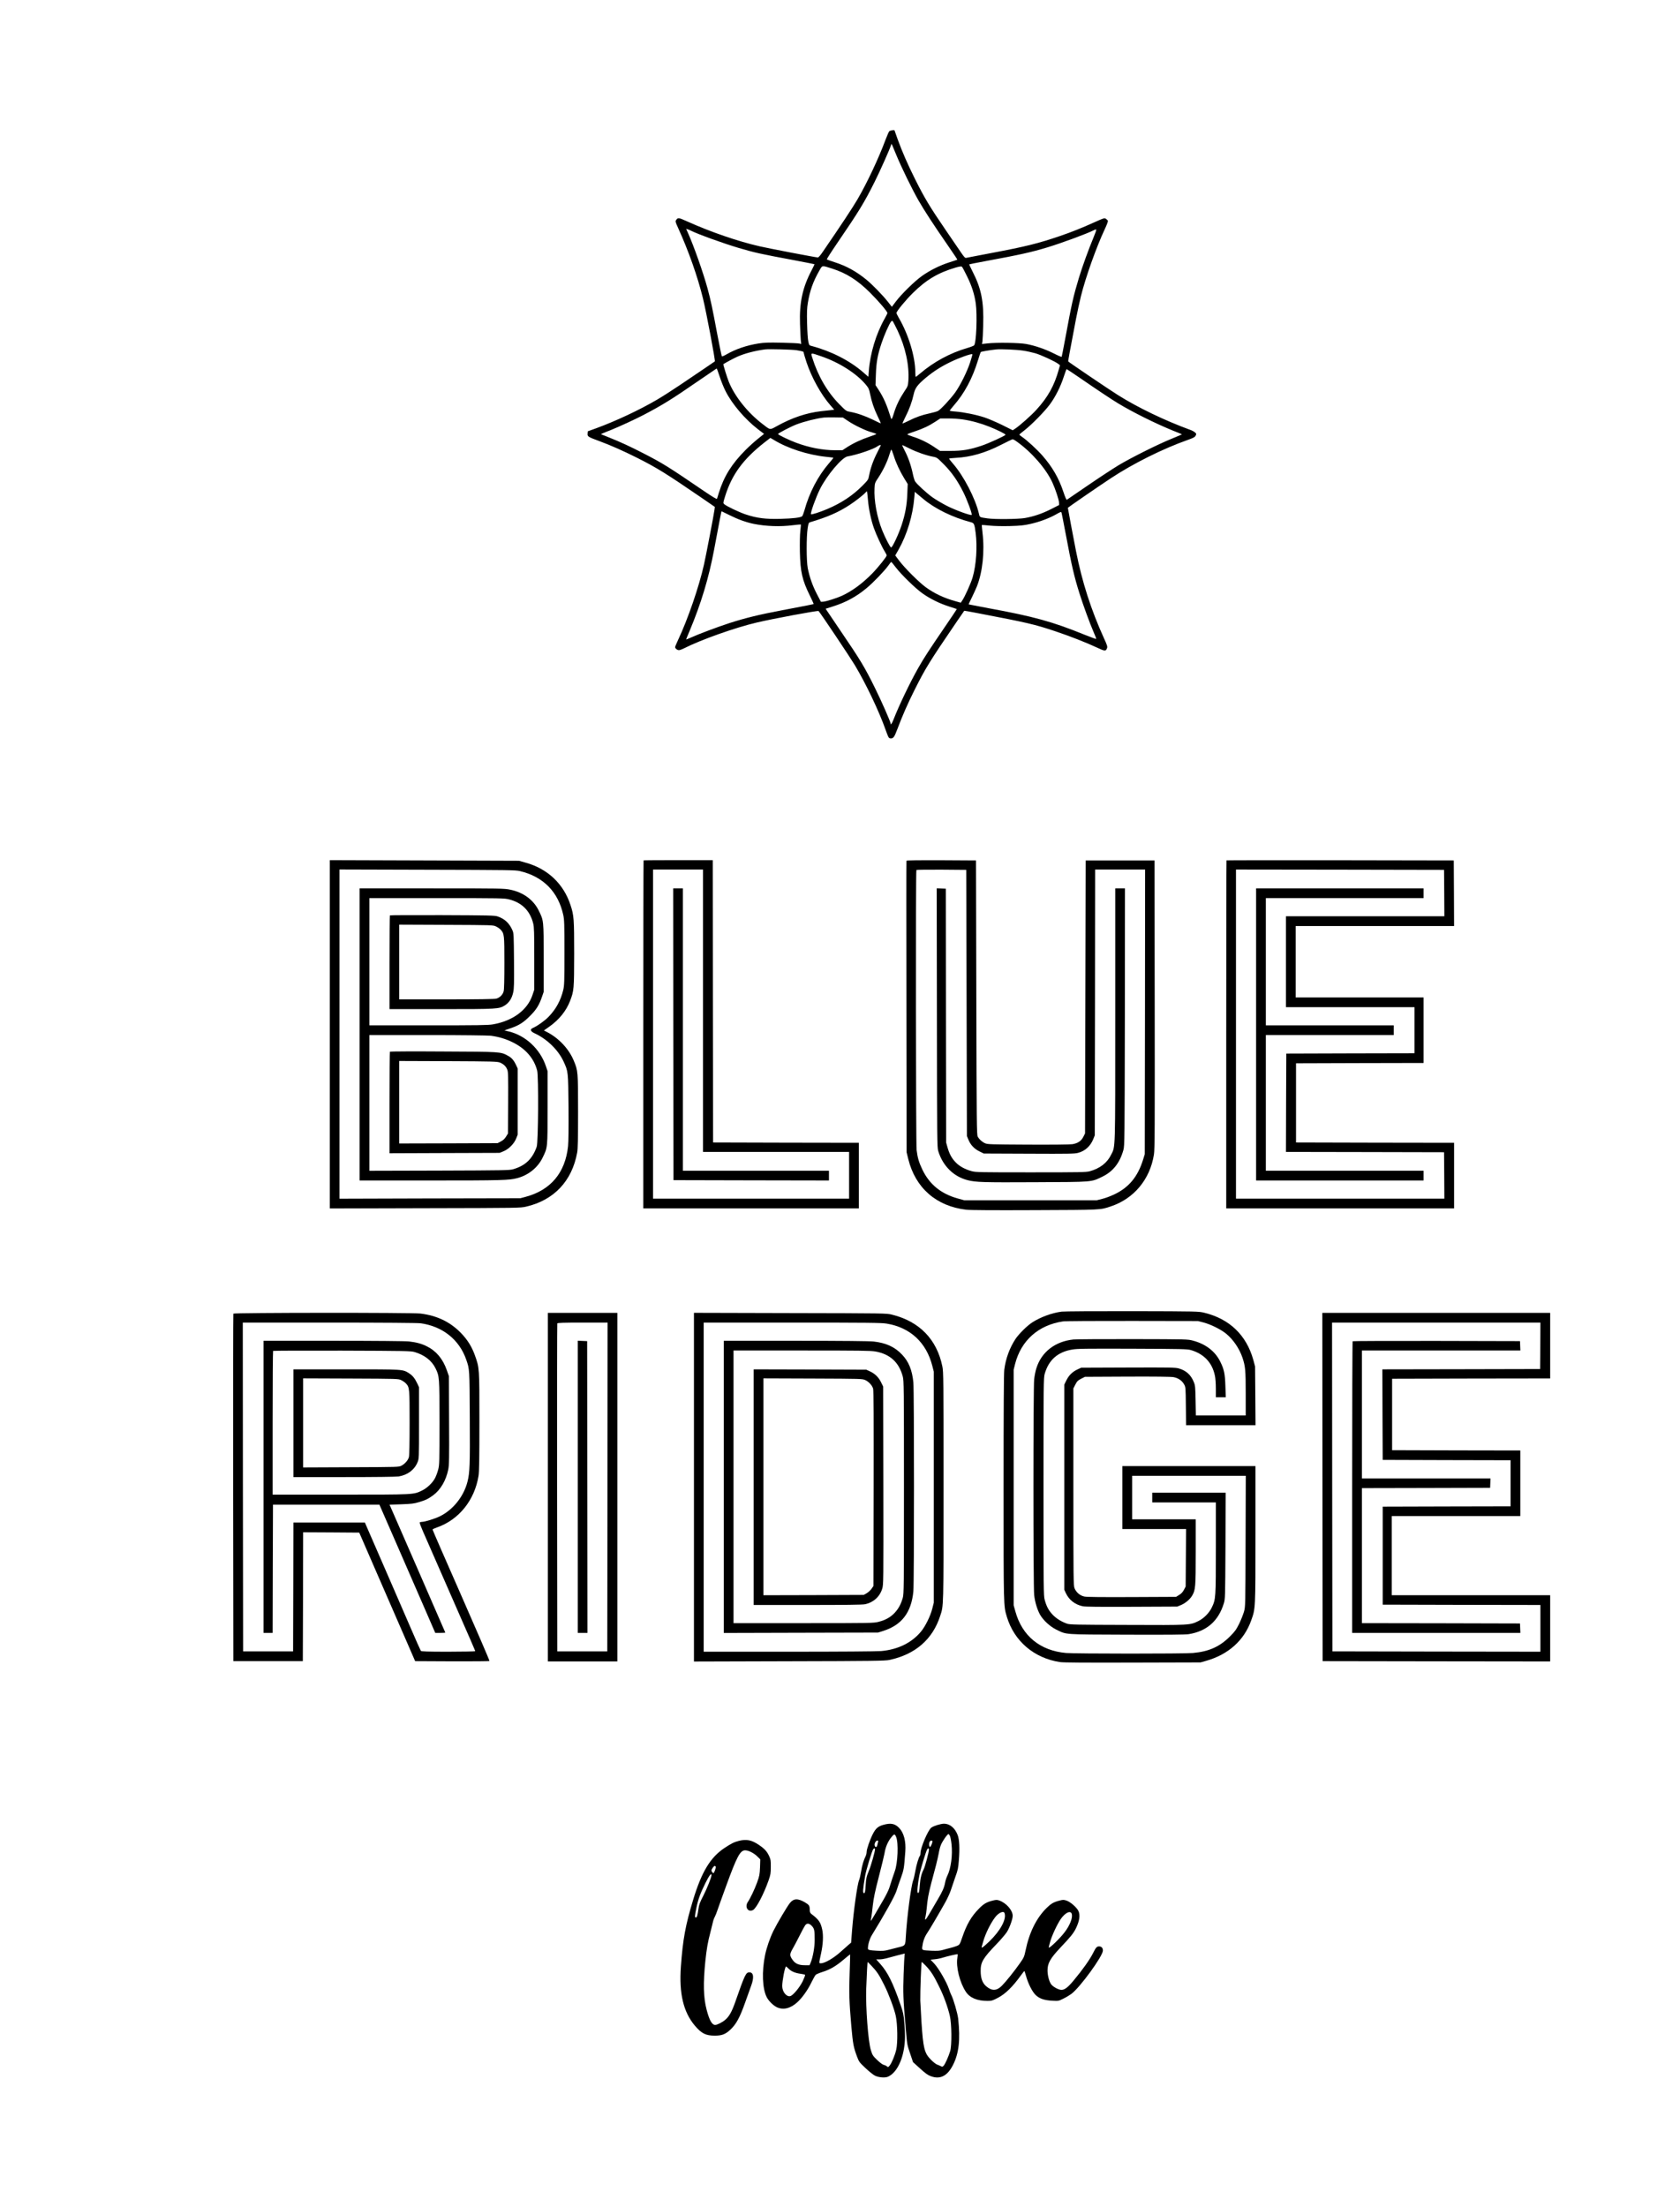 <?xml version="1.0" encoding="UTF-8"?>
<svg xmlns="http://www.w3.org/2000/svg" xmlns:xlink="http://www.w3.org/1999/xlink" width="290pt" height="381pt" viewBox="0 0 290 381" version="1.1">
<g id="surface1">
<path style=" stroke:none;fill-rule:nonzero;fill:rgb(0%,0%,0%);fill-opacity:1;" d="M 153.492 22.672 C 153.402 22.785 153.113 23.457 152.844 24.16 C 151.668 27.332 149.66 31.602 148.016 34.414 C 147.242 35.746 145.145 38.93 142.074 43.398 C 141.648 44.035 141.301 44.441 141.18 44.441 C 140.855 44.441 132.719 42.883 131.16 42.523 C 127.305 41.641 122.691 40.047 118.578 38.199 C 117.121 37.539 117.008 37.527 116.695 38.008 C 116.559 38.199 116.605 38.367 117.055 39.344 C 118.836 43.254 120.426 47.746 121.344 51.5 C 121.938 53.93 123.508 62.277 123.395 62.379 C 123.352 62.41 122.512 62.992 121.523 63.656 C 120.539 64.328 118.68 65.582 117.379 66.457 C 116.09 67.328 114.32 68.461 113.457 68.965 C 110.453 70.734 106.273 72.695 102.922 73.918 L 101.465 74.445 L 101.434 74.848 C 101.387 75.352 101.477 75.406 103.484 76.148 C 105.477 76.887 107.484 77.781 109.895 78.98 C 113.355 80.719 114.945 81.703 120.953 85.816 L 123.395 87.496 L 123.34 87.957 C 123.25 88.695 121.828 96.133 121.512 97.488 C 120.672 101.254 118.723 106.914 117.055 110.453 C 116.773 111.047 116.539 111.605 116.539 111.695 C 116.539 111.922 116.906 112.223 117.199 112.223 C 117.332 112.223 117.738 112.078 118.094 111.898 C 121.008 110.418 126.926 108.324 130.602 107.461 C 133.379 106.801 141.203 105.344 141.301 105.469 C 141.695 105.895 146.738 113.445 147.555 114.801 C 149.504 118.059 151.758 122.801 152.891 126.027 C 153.336 127.27 153.402 127.402 153.66 127.438 C 154.199 127.504 154.355 127.305 154.918 125.812 C 155.758 123.57 156.699 121.422 157.852 119.125 C 159.734 115.371 160.387 114.297 165.047 107.461 C 165.809 106.352 166.438 105.434 166.449 105.422 C 166.457 105.41 167.398 105.566 168.543 105.793 C 177.453 107.496 178.562 107.754 182.203 108.973 C 184.77 109.836 187.457 110.891 189.352 111.773 C 190.73 112.426 190.898 112.438 191.102 111.852 C 191.188 111.605 191.102 111.328 190.574 110.184 C 188.344 105.301 186.773 100.391 185.742 95.137 C 185.273 92.762 184.332 87.742 184.332 87.652 C 184.332 87.598 189.465 84.059 191.727 82.566 C 195.594 80.012 200.738 77.445 205.062 75.922 C 206.035 75.574 206.262 75.453 206.395 75.184 C 206.539 74.891 206.531 74.859 206.262 74.625 C 206.105 74.488 205.734 74.285 205.43 74.188 C 201.082 72.594 196.445 70.367 193.016 68.215 C 191.559 67.309 184.477 62.512 184.398 62.391 C 184.363 62.32 184.59 61.055 185.742 55.027 C 185.969 53.852 186.348 52.094 186.594 51.105 C 187.414 47.801 189.262 42.637 190.684 39.602 C 191.031 38.883 191.277 38.211 191.246 38.121 C 191.211 38.031 191.055 37.875 190.91 37.773 C 190.641 37.605 190.562 37.629 188.914 38.367 C 186.73 39.355 184.992 40.047 182.965 40.742 C 179.223 42.02 176.992 42.57 171.223 43.656 C 168.914 44.094 166.918 44.473 166.785 44.508 C 166.594 44.551 166.438 44.383 165.887 43.578 C 165.516 43.039 164.352 41.324 163.297 39.789 C 160.496 35.691 159.613 34.234 157.941 30.883 C 156.699 28.398 155.734 26.191 154.973 24.094 C 154.672 23.242 154.414 22.535 154.414 22.516 C 154.414 22.379 153.629 22.516 153.492 22.672 Z M 154.691 26.684 C 155.656 29.012 157.395 32.555 158.547 34.594 C 159.59 36.395 161.012 38.594 163.566 42.289 C 164.52 43.668 165.281 44.809 165.258 44.82 C 165.238 44.844 164.621 45.047 163.883 45.281 C 162.223 45.809 160.52 46.66 159.117 47.656 C 157.84 48.574 155.613 50.758 154.648 52.035 L 153.953 52.957 L 153.27 52.094 C 152.395 50.973 150.547 49.078 149.539 48.262 C 147.801 46.84 146.098 45.906 144.07 45.258 C 143.375 45.035 142.781 44.82 142.727 44.777 C 142.68 44.742 143.488 43.477 144.52 41.965 C 148.262 36.484 149.18 34.996 150.996 31.355 C 151.914 29.516 153.57 25.809 153.797 25.082 C 153.84 24.934 153.887 24.832 153.918 24.855 C 153.941 24.879 154.289 25.707 154.691 26.684 Z M 119.238 39.801 C 120.473 40.43 124.887 42.02 127.543 42.805 C 130.266 43.609 131.297 43.836 136.934 44.887 C 138.926 45.27 140.586 45.582 140.598 45.605 C 140.617 45.617 140.383 46.109 140.082 46.691 C 138.535 49.629 137.973 52.227 138.098 55.926 C 138.133 57.09 138.199 58.355 138.23 58.715 L 138.309 59.375 L 137.984 59.297 C 137.805 59.25 136.418 59.184 134.902 59.152 C 132.641 59.105 131.934 59.129 130.926 59.285 C 128.887 59.609 126.949 60.27 125.367 61.191 C 124.988 61.414 124.652 61.547 124.605 61.504 C 124.562 61.457 124.203 59.746 123.82 57.715 C 122.957 53.09 122.691 51.855 122.141 49.809 C 121.391 47.062 119.797 42.535 118.734 40.148 L 118.441 39.5 L 118.688 39.578 C 118.836 39.613 119.082 39.711 119.238 39.801 Z M 188.781 40.945 C 187.918 43.008 186.84 45.988 186.246 47.938 C 185.273 51.172 185.004 52.352 183.883 58.434 C 183.57 60.125 183.289 61.539 183.266 61.582 C 183.234 61.637 182.629 61.379 181.91 61.012 C 180.441 60.27 178.66 59.656 177.137 59.375 C 175.961 59.16 172.082 59.094 170.449 59.273 L 169.508 59.375 L 169.586 58.938 C 169.617 58.703 169.688 57.438 169.719 56.137 C 169.844 52.07 169.395 49.809 167.883 46.871 C 167.547 46.211 167.289 45.648 167.309 45.629 C 167.332 45.605 168.645 45.348 170.211 45.055 C 176.094 43.969 178.047 43.531 180.781 42.703 C 183.188 41.977 187.691 40.316 188.793 39.746 C 189.016 39.621 189.227 39.578 189.238 39.633 C 189.262 39.691 189.059 40.285 188.781 40.945 Z M 143.656 46.367 C 146.086 47.141 148.035 48.363 150.164 50.492 C 151.656 51.969 153.18 53.762 153.18 54.031 C 153.18 54.109 152.969 54.535 152.711 54.996 C 151.23 57.605 150.199 61 149.977 64.059 L 149.898 65.043 L 148.988 64.25 C 146.648 62.219 143.441 60.598 140.07 59.711 C 139.699 59.621 139.668 59.578 139.531 58.949 C 139.441 58.559 139.352 57.246 139.32 55.836 C 139.273 53.863 139.297 53.191 139.453 52.262 C 139.801 50.145 140.359 48.598 141.438 46.703 C 141.973 45.762 141.816 45.785 143.656 46.367 Z M 166.953 47.734 C 167.758 49.383 168.195 50.758 168.43 52.34 C 168.711 54.344 168.543 59.117 168.152 59.609 C 168.082 59.688 167.547 59.902 166.965 60.07 C 163.992 60.934 161.148 62.477 158.773 64.516 C 158.434 64.809 158.109 65.055 158.078 65.055 C 158.031 65.055 158 64.684 158 64.238 C 157.988 61.57 156.82 57.707 155.141 54.848 C 154.93 54.48 154.75 54.109 154.75 54.02 C 154.75 53.727 156.363 51.766 157.605 50.547 C 159.914 48.273 161.965 47.062 164.992 46.176 C 165.629 45.996 165.941 45.953 166.043 46.031 C 166.121 46.098 166.527 46.859 166.953 47.734 Z M 154.938 57.055 C 156.305 59.945 156.98 63.062 156.801 65.738 C 156.73 66.602 156.711 66.68 156.117 67.555 C 155.332 68.73 154.703 70.008 154.336 71.219 C 154.031 72.227 153.898 72.484 153.809 72.215 C 153.078 69.883 152.562 68.684 151.668 67.297 L 151.129 66.469 L 151.195 64.605 C 151.266 62.5 151.5 61.234 152.172 59.23 C 152.633 57.84 153.516 55.848 153.82 55.508 C 153.988 55.32 154.008 55.32 154.168 55.543 C 154.246 55.668 154.594 56.352 154.938 57.055 Z M 137.492 60.449 C 138.613 60.641 138.727 60.676 138.727 60.855 C 138.727 60.945 138.949 61.695 139.219 62.523 C 140.082 65.133 141.727 68.102 143.32 69.93 L 144.004 70.715 L 143.41 70.793 C 143.082 70.824 142.32 70.914 141.707 70.98 C 139.23 71.262 136.707 72.102 134.109 73.547 C 132.844 74.242 133.012 74.266 131.555 73.133 C 129.031 71.184 126.836 68.426 125.816 65.93 C 125.512 65.191 124.809 62.902 124.863 62.859 C 125.176 62.645 126.691 61.828 127.25 61.582 C 128.504 61.012 130.367 60.527 132.113 60.305 C 132.797 60.227 136.73 60.328 137.492 60.449 Z M 176.602 60.52 C 177.195 60.605 178.125 60.809 178.672 60.965 C 179.703 61.258 182.125 62.379 182.672 62.805 L 182.977 63.039 L 182.762 63.801 C 181.988 66.578 180.891 68.551 178.898 70.734 C 178 71.723 176.051 73.445 175.266 73.973 L 174.816 74.266 L 172.992 73.355 C 171.984 72.863 170.629 72.281 169.965 72.059 C 168.488 71.574 166.367 71.148 164.98 71.039 C 164.406 71.004 163.938 70.926 163.938 70.883 C 163.938 70.848 164.238 70.457 164.609 70.031 C 166.504 67.867 167.859 65.312 168.812 62.199 C 169.035 61.457 169.262 60.809 169.305 60.766 C 169.383 60.688 170.785 60.438 171.949 60.316 C 172.699 60.227 175.469 60.348 176.602 60.52 Z M 141.707 61.48 C 144.855 62.547 147.891 64.484 149.492 66.434 C 149.941 66.98 150.031 67.172 150.199 68.023 C 150.469 69.367 150.859 70.512 151.512 71.879 C 151.824 72.504 152.059 73.043 152.035 73.066 C 152.016 73.09 151.422 72.82 150.715 72.461 C 149.324 71.789 147.957 71.309 146.793 71.094 C 146.066 70.973 146.066 70.961 144.887 69.773 C 142.805 67.664 141.191 64.887 140.203 61.715 C 139.926 60.855 139.902 60.855 141.707 61.48 Z M 167.457 62.566 C 166.93 64.172 165.773 66.5 164.879 67.754 C 164.117 68.82 162.355 70.715 161.91 70.938 C 161.742 71.027 161.113 71.207 160.508 71.34 C 159.141 71.633 158.121 71.992 156.832 72.641 C 156.297 72.91 155.824 73.109 155.789 73.09 C 155.77 73.055 156.004 72.539 156.305 71.934 C 156.945 70.691 157.438 69.336 157.719 68.059 C 157.953 66.98 158.355 66.434 159.824 65.199 C 161.16 64.09 162.438 63.273 164.105 62.469 C 165.586 61.75 167.781 60.977 167.848 61.156 C 167.871 61.211 167.691 61.852 167.457 62.566 Z M 124.215 64.965 C 124.461 65.727 124.918 66.883 125.254 67.531 C 126.375 69.75 128.594 72.359 130.848 74.098 L 131.891 74.891 L 130.848 75.73 C 130.266 76.191 129.301 77.066 128.695 77.672 C 126.309 80.078 124.988 82.188 124.102 85.02 C 123.945 85.523 123.789 86.016 123.766 86.098 C 123.73 86.195 123.016 85.77 121.613 84.82 C 115.352 80.551 114.41 79.969 111.102 78.266 C 108.75 77.055 107.07 76.281 105.051 75.477 L 103.719 74.938 L 104.156 74.746 C 104.402 74.645 104.961 74.41 105.41 74.242 C 106.969 73.613 109.559 72.414 111.047 71.645 C 114.297 69.941 115.945 68.934 120.402 65.852 C 122.195 64.617 123.676 63.609 123.711 63.598 C 123.742 63.598 123.969 64.215 124.215 64.965 Z M 186.414 65.234 C 189.652 67.465 191.84 68.91 192.961 69.594 C 195.547 71.16 199.426 73.09 202.539 74.355 C 203.348 74.668 204.008 74.949 204.031 74.969 C 204.043 74.98 203.27 75.316 202.293 75.711 C 199.93 76.664 195.223 79.016 193.051 80.324 C 192.086 80.91 189.711 82.465 187.781 83.789 C 185.855 85.109 184.219 86.219 184.152 86.266 C 184.086 86.309 183.859 85.805 183.57 84.93 C 182.773 82.523 181.641 80.574 179.918 78.613 C 178.996 77.57 177.293 76 176.465 75.441 C 176.176 75.238 175.949 75.051 175.961 75.016 C 175.973 74.969 176.387 74.625 176.879 74.242 C 178.113 73.277 180.32 71.027 181.215 69.816 C 182.168 68.539 183.086 66.715 183.625 65.031 C 183.859 64.305 184.086 63.711 184.117 63.711 C 184.152 63.711 185.195 64.395 186.414 65.234 Z M 146.391 72.664 C 147.488 73.414 149.516 74.375 150.523 74.633 C 150.938 74.746 151.273 74.871 151.273 74.914 C 151.273 74.949 150.727 75.172 150.043 75.395 C 148.688 75.844 147.23 76.527 146.133 77.246 L 145.414 77.715 L 144.184 77.715 C 142.031 77.715 139.688 77.266 137.414 76.414 C 136.25 75.98 134.41 75.105 134.309 74.926 C 134.242 74.812 136.449 73.66 137.492 73.258 C 138.836 72.742 141 72.203 142.254 72.07 C 142.5 72.047 143.332 72.035 144.105 72.047 L 145.504 72.07 Z M 166.18 72.395 C 167.691 72.617 169.281 73.055 170.773 73.648 C 172.082 74.164 173.574 74.902 173.574 75.039 C 173.574 75.195 170.684 76.516 169.449 76.93 C 167.355 77.625 166.156 77.828 164.062 77.828 L 162.258 77.828 L 161.328 77.199 C 160.172 76.414 158.793 75.742 157.551 75.363 C 157.023 75.195 156.609 75.016 156.621 74.969 C 156.633 74.914 157.215 74.691 157.91 74.465 C 159.32 73.996 160.352 73.516 161.527 72.742 L 162.312 72.227 L 163.715 72.227 C 164.488 72.227 165.598 72.305 166.18 72.395 Z M 133.559 75.922 C 135.922 77.379 139.41 78.512 142.59 78.848 C 143.273 78.914 143.848 78.992 143.855 79.004 C 143.879 79.027 143.543 79.465 143.094 79.969 C 141.191 82.176 139.688 85.055 138.848 88.137 C 138.715 88.594 138.547 89.02 138.477 89.098 C 138.219 89.344 136.898 89.5 134.691 89.559 C 132.191 89.625 130.656 89.434 128.762 88.809 C 127.633 88.438 125.355 87.352 125.008 87.016 C 124.809 86.824 124.82 86.789 125.168 85.66 C 126.332 81.918 128.281 79.25 131.992 76.348 C 132.516 75.934 132.965 75.598 132.977 75.586 C 133 75.586 133.258 75.742 133.559 75.922 Z M 175.523 76.227 C 178.09 78.051 180.602 80.941 181.676 83.316 C 182.203 84.473 182.797 86.273 182.809 86.77 L 182.82 87.172 L 181.43 87.879 C 179.918 88.648 178.438 89.156 176.891 89.422 C 175.738 89.613 171.746 89.66 170.492 89.48 C 169.07 89.277 169.125 89.312 168.98 88.66 C 168.363 86.027 166.359 82.152 164.496 80.023 C 164.129 79.598 163.824 79.207 163.824 79.172 C 163.824 79.129 164.363 79.059 165.035 79.027 C 167.578 78.891 170.078 78.176 172.812 76.773 C 173.82 76.258 174.707 75.832 174.797 75.82 C 174.875 75.82 175.211 75.988 175.523 76.227 Z M 152.035 76.898 C 152.016 76.953 151.734 77.516 151.41 78.152 C 150.758 79.418 150.266 80.797 150.031 82.027 C 149.887 82.801 149.875 82.824 148.879 83.832 C 147.176 85.547 145.258 86.812 142.848 87.844 C 141.504 88.414 140.094 88.863 139.992 88.762 C 139.836 88.617 140.832 85.848 141.539 84.426 C 142.727 82.051 145.348 78.938 146.301 78.781 C 148.016 78.488 150.848 77.516 151.543 76.988 C 151.781 76.809 152.105 76.762 152.035 76.898 Z M 157 77.414 C 158.211 78.027 159.883 78.613 161.078 78.836 C 161.73 78.957 161.785 79.004 162.93 80.156 C 164.285 81.523 165.293 82.969 166.281 84.941 C 166.965 86.309 167.859 88.738 167.727 88.875 C 167.566 89.02 164.992 88.09 163.5 87.34 C 162.66 86.914 161.504 86.23 160.945 85.828 C 159.902 85.078 158.312 83.609 157.965 83.094 C 157.863 82.938 157.672 82.309 157.551 81.703 C 157.238 80.246 156.754 78.891 156.148 77.738 C 155.879 77.234 155.703 76.82 155.746 76.82 C 155.789 76.82 156.363 77.09 157 77.414 Z M 154.289 78.691 C 154.68 79.945 155.309 81.289 156.117 82.621 L 156.688 83.543 L 156.621 85.199 C 156.555 87.137 156.262 88.75 155.633 90.645 C 155.117 92.223 154.02 94.555 153.82 94.5 C 153.629 94.43 152.832 92.887 152.273 91.508 C 151.375 89.254 150.848 86.375 150.961 84.281 C 151.008 83.375 151.016 83.34 151.645 82.398 C 152.418 81.234 153.191 79.633 153.527 78.465 C 153.672 77.996 153.82 77.602 153.863 77.602 C 153.91 77.602 154.098 78.098 154.289 78.691 Z M 149.82 86.242 C 149.953 87.832 150.355 89.758 150.848 91.148 C 151.23 92.246 152.227 94.398 152.73 95.203 C 152.91 95.508 153.066 95.797 153.066 95.855 C 153.066 96.09 151.609 97.914 150.559 98.992 C 148.867 100.715 147.141 101.992 145.336 102.836 C 144.484 103.227 142.59 103.832 142.098 103.855 L 141.707 103.875 L 141.012 102.543 C 140.25 101.074 139.734 99.598 139.43 98.051 C 139.195 96.805 139.184 92.641 139.418 91.172 C 139.555 90.32 139.586 90.219 139.844 90.141 C 142.906 89.223 144.73 88.426 146.68 87.148 C 147.645 86.523 149.023 85.445 149.414 85.008 C 149.539 84.875 149.648 84.785 149.66 84.809 C 149.684 84.828 149.75 85.469 149.82 86.242 Z M 159.355 86.105 C 161.359 87.797 164.406 89.301 167.602 90.141 C 168.152 90.285 168.219 90.453 168.418 92 C 168.723 94.398 168.52 97.488 167.902 99.629 C 167.625 100.617 166.516 103.082 166.066 103.707 L 165.844 104.031 L 165.059 103.809 C 162.973 103.238 161.328 102.465 159.781 101.344 C 158.625 100.492 156.16 98.039 155.23 96.797 L 154.535 95.875 L 155.098 94.891 C 156.598 92.223 157.582 88.941 157.832 85.816 L 157.91 84.887 L 158.266 85.199 C 158.469 85.367 158.961 85.77 159.355 86.105 Z M 125.93 88.918 C 127.387 89.648 128.785 90.152 130.098 90.422 C 132.227 90.848 134.637 90.938 136.875 90.656 C 137.605 90.566 138.219 90.512 138.242 90.531 C 138.266 90.555 138.219 91.047 138.152 91.641 C 138.074 92.301 138.051 93.715 138.074 95.215 C 138.152 98.711 138.477 100.133 139.801 102.812 C 140.18 103.586 140.473 104.234 140.449 104.258 C 140.406 104.301 139.273 104.527 135.027 105.332 C 131.051 106.082 128.707 106.656 125.949 107.539 C 123.754 108.258 120.617 109.434 119.262 110.051 C 118.812 110.25 118.441 110.398 118.441 110.363 C 118.441 110.34 118.711 109.668 119.047 108.883 C 120.996 104.234 122.344 99.797 123.262 94.914 C 124.316 89.301 124.516 88.246 124.551 88.246 C 124.57 88.246 125.188 88.551 125.93 88.918 Z M 183.254 88.551 C 183.289 88.66 183.594 90.207 183.93 92 C 184.992 97.668 185.418 99.52 186.371 102.531 C 186.977 104.449 188.117 107.586 188.758 109.051 C 189.051 109.703 189.25 110.25 189.219 110.285 C 189.184 110.316 188.277 109.98 187.188 109.547 C 181.711 107.316 178.426 106.406 170.715 104.996 C 168.812 104.637 167.23 104.336 167.211 104.324 C 167.188 104.301 167.434 103.785 167.746 103.16 C 168.051 102.531 168.453 101.656 168.633 101.211 C 169.617 98.711 169.988 95.203 169.598 91.945 C 169.52 91.238 169.461 90.645 169.484 90.621 C 169.508 90.602 170.113 90.645 170.84 90.723 C 171.648 90.801 173.004 90.836 174.348 90.801 C 176.195 90.746 176.758 90.688 177.887 90.43 C 179.414 90.094 181.105 89.457 182.258 88.809 C 183.168 88.293 183.176 88.293 183.254 88.551 Z M 154.691 98.016 C 155.68 99.281 158.008 101.547 159.219 102.41 C 160.52 103.34 162.199 104.168 163.781 104.672 C 164.508 104.906 165.137 105.109 165.16 105.121 C 165.18 105.141 164.238 106.555 163.062 108.27 C 160.363 112.223 159.445 113.633 158.523 115.27 C 157.102 117.758 155.176 121.789 154.246 124.176 C 153.965 124.895 153.742 125.219 153.742 124.895 C 153.742 124.625 152.16 121.02 151.105 118.891 C 149.27 115.156 148.551 113.961 145 108.75 C 143.848 107.059 142.816 105.535 142.715 105.367 L 142.523 105.074 L 143.789 104.672 C 145.977 103.988 147.824 102.992 149.594 101.512 C 150.703 100.605 152.688 98.531 153.305 97.668 C 153.57 97.301 153.809 96.984 153.84 96.996 C 153.887 96.996 154.266 97.457 154.691 98.016 Z M 154.691 98.016 "/>
<path style=" stroke:none;fill-rule:nonzero;fill:rgb(0%,0%,0%);fill-opacity:1;" d="M 56.926 178.527 L 56.926 208.586 L 73.375 208.543 C 89.602 208.508 89.824 208.508 90.82 208.273 C 95.617 207.164 98.742 203.859 99.629 198.941 C 99.75 198.289 99.785 196.652 99.785 191.883 C 99.785 185.004 99.773 184.812 99.047 183.086 C 98.195 181.023 96.434 179.164 94.375 178.113 L 93.891 177.867 L 94.855 177.184 C 96.535 175.984 97.734 174.492 98.395 172.789 C 99.078 171.02 99.102 170.75 99.113 164.656 C 99.113 158.605 99.07 158 98.484 156.23 C 97.285 152.547 94.52 149.934 90.711 148.895 L 89.59 148.578 L 73.25 148.523 L 56.926 148.469 Z M 89.758 150.359 C 93.781 151.312 96.367 153.945 97.23 157.934 C 97.41 158.785 97.434 159.48 97.434 164.434 C 97.434 169.43 97.41 170.066 97.23 170.863 C 96.793 172.688 95.953 174.223 94.676 175.523 C 94.016 176.207 92.691 177.137 92.02 177.418 C 91.449 177.652 91.539 178 92.246 178.336 C 94.453 179.355 96.379 181.238 97.309 183.277 C 98.082 184.969 98.082 184.957 98.137 191.098 C 98.16 194.715 98.137 197.059 98.059 197.84 C 97.578 202.426 95.059 205.426 90.73 206.582 L 89.812 206.828 L 74.215 206.859 L 58.605 206.906 L 58.605 150.082 L 73.766 150.125 C 87.84 150.16 88.973 150.168 89.758 150.359 Z M 89.758 150.359 "/>
<path style=" stroke:none;fill-rule:nonzero;fill:rgb(0%,0%,0%);fill-opacity:1;" d="M 62.078 178.547 L 62.078 203.758 L 74.383 203.758 C 86.609 203.758 87.863 203.723 89.254 203.363 C 91.191 202.859 92.828 201.551 93.656 199.836 C 94.543 198.043 94.52 198.211 94.52 191.152 L 94.52 184.879 L 94.215 183.984 C 93.219 181.07 90.742 178.75 87.852 178.043 L 87.066 177.855 L 88.133 177.484 C 89.602 176.98 90.328 176.52 91.492 175.355 C 92.582 174.281 93.086 173.461 93.578 171.996 L 93.848 171.211 L 93.848 165.383 C 93.848 158.832 93.859 158.918 92.996 157.172 C 92.086 155.312 90.328 154.023 88.074 153.566 C 87.055 153.352 86.449 153.34 74.551 153.34 L 62.078 153.34 Z M 87.895 155.246 C 90.105 155.805 91.492 157.207 92.043 159.402 C 92.199 160.027 92.223 160.914 92.223 165.473 L 92.223 170.828 L 91.918 171.738 C 91.066 174.324 88.535 176.207 85.105 176.812 C 84.277 176.957 82.551 176.98 73.945 176.98 L 63.758 176.98 L 63.758 155.02 L 75.391 155.02 C 86.617 155.02 87.066 155.031 87.895 155.246 Z M 84.715 178.773 C 86.082 178.953 87.281 179.312 88.469 179.895 C 90.719 180.992 92.188 182.684 92.727 184.801 C 92.984 185.809 92.918 197.156 92.648 197.93 C 91.918 200.027 90.676 201.215 88.578 201.82 C 87.965 202 86.934 202.02 75.84 202.055 L 63.758 202.086 L 63.758 178.66 L 73.82 178.66 C 79.637 178.66 84.23 178.719 84.715 178.773 Z M 84.715 178.773 "/>
<path style=" stroke:none;fill-rule:nonzero;fill:rgb(0%,0%,0%);fill-opacity:1;" d="M 67.312 158 C 67.266 158.047 67.234 161.711 67.234 166.137 L 67.234 174.18 L 76.176 174.18 C 86.016 174.18 86.148 174.168 87.191 173.508 C 87.895 173.047 88.355 172.332 88.578 171.332 C 88.738 170.648 88.758 169.809 88.727 165.832 C 88.691 161.418 88.68 161.094 88.469 160.602 C 87.941 159.367 87.125 158.594 85.891 158.18 C 85.387 158.012 84.398 157.988 76.367 157.957 C 71.426 157.945 67.355 157.957 67.312 158 Z M 85.609 159.906 C 85.891 160.039 86.25 160.285 86.418 160.465 C 87.043 161.137 87.066 161.363 87.066 166.191 C 87.066 169.016 87.023 170.785 86.945 171.086 C 86.797 171.691 86.273 172.207 85.668 172.375 C 85.363 172.453 82.574 172.5 77.07 172.5 L 68.914 172.5 L 68.914 159.602 L 77.016 159.637 C 84.996 159.672 85.117 159.672 85.609 159.906 Z M 85.609 159.906 "/>
<path style=" stroke:none;fill-rule:nonzero;fill:rgb(0%,0%,0%);fill-opacity:1;" d="M 67.312 181.527 C 67.266 181.574 67.234 185.539 67.234 190.336 L 67.234 199.062 L 76.734 199.027 L 86.227 198.996 L 86.898 198.727 C 87.809 198.355 88.727 197.438 89.094 196.531 L 89.363 195.859 L 89.363 184.43 L 89.074 183.816 C 88.68 182.984 88.32 182.57 87.641 182.211 C 86.43 181.539 86.395 181.539 76.477 181.496 C 71.48 181.461 67.367 181.484 67.312 181.527 Z M 86.281 183.398 C 86.922 183.656 87.359 184.07 87.57 184.645 C 87.727 185.035 87.738 185.82 87.719 190.379 L 87.684 195.656 L 87.348 196.195 C 87.113 196.586 86.844 196.82 86.449 197.023 L 85.902 197.316 L 77.406 197.348 L 68.914 197.371 L 68.914 183.133 L 77.352 183.164 C 85.074 183.199 85.824 183.223 86.281 183.398 Z M 86.281 183.398 "/>
<path style=" stroke:none;fill-rule:nonzero;fill:rgb(0%,0%,0%);fill-opacity:1;" d="M 111.094 148.512 C 111.07 148.535 111.047 162.066 111.047 178.57 L 111.047 208.574 L 148.25 208.574 L 148.25 197.258 L 135.676 197.238 L 123.094 197.203 L 123.059 172.836 L 123.035 148.469 L 117.086 148.469 C 113.816 148.469 111.113 148.488 111.094 148.512 Z M 121.355 174.461 L 121.355 198.828 L 146.57 198.828 L 146.57 206.895 L 112.727 206.895 L 112.727 150.09 L 121.355 150.09 Z M 121.355 174.461 "/>
<path style=" stroke:none;fill-rule:nonzero;fill:rgb(0%,0%,0%);fill-opacity:1;" d="M 116.223 178.516 L 116.258 203.703 L 129.684 203.734 L 143.094 203.758 L 143.094 202.078 L 117.883 202.078 L 117.883 153.34 L 116.203 153.34 Z M 116.223 178.516 "/>
<path style=" stroke:none;fill-rule:nonzero;fill:rgb(0%,0%,0%);fill-opacity:1;" d="M 156.465 148.578 C 156.441 148.645 156.441 159.996 156.465 173.789 L 156.496 198.883 L 156.789 200.082 C 158.031 205.066 161.629 208.203 166.793 208.809 C 167.457 208.887 171.547 208.91 178.617 208.879 C 190.25 208.832 189.891 208.855 191.727 208.238 C 195.727 206.918 198.52 203.566 199.191 199.277 C 199.336 198.355 199.348 194.918 199.324 173.363 L 199.289 148.523 L 187.414 148.523 L 187.355 172.074 L 187.301 195.633 L 187.02 196.195 C 186.652 196.945 186.047 197.348 185.105 197.496 C 184.656 197.562 181.742 197.594 177.441 197.574 C 171.031 197.539 170.461 197.527 170.043 197.336 C 169.52 197.102 169.035 196.664 168.777 196.195 C 168.598 195.883 168.586 193.977 168.531 172.184 L 168.477 148.523 L 162.492 148.488 C 158.445 148.477 156.496 148.5 156.465 148.578 Z M 166.852 173.113 L 166.906 196.082 L 167.164 196.711 C 167.523 197.605 168.172 198.301 169.07 198.738 L 169.82 199.109 L 177.609 199.141 C 184.566 199.176 185.473 199.152 186.09 198.996 C 187.312 198.672 188.23 197.832 188.723 196.609 L 188.98 195.969 L 189.016 173.027 L 189.039 150.09 L 197.668 150.09 L 197.645 174.648 L 197.609 199.219 L 197.297 200.227 C 196.398 203.086 194.898 204.922 192.457 206.109 C 191.84 206.414 190.887 206.781 190.328 206.918 L 189.316 207.176 L 166.457 207.176 L 165.348 206.871 C 162.445 206.066 160.465 204.453 159.23 201.91 C 158.625 200.641 158.391 199.859 158.223 198.492 C 158.098 197.426 158.055 150.293 158.188 150.168 C 158.234 150.125 160.184 150.102 162.527 150.113 L 166.793 150.148 Z M 166.852 173.113 "/>
<path style=" stroke:none;fill-rule:nonzero;fill:rgb(0%,0%,0%);fill-opacity:1;" d="M 161.73 175.66 C 161.754 196.777 161.762 198.02 161.953 198.66 C 162.727 201.227 164.598 203.086 167.02 203.703 C 168.453 204.07 169.742 204.105 178.73 204.059 C 188.781 204.016 188.32 204.047 190.258 203.117 C 192.109 202.234 193.297 200.742 193.922 198.492 C 194.125 197.797 194.137 196.711 194.172 175.547 L 194.191 153.34 L 192.512 153.34 L 192.512 175.152 C 192.512 199.277 192.555 197.785 191.785 199.344 C 191.109 200.723 189.867 201.684 188.117 202.168 C 187.469 202.336 186.594 202.355 177.945 202.355 C 169.238 202.355 168.418 202.344 167.746 202.156 C 166.617 201.852 165.664 201.336 165.012 200.676 C 164.297 199.949 163.895 199.219 163.566 198.078 L 163.32 197.203 L 163.289 175.301 L 163.266 153.395 L 162.48 153.363 L 161.695 153.328 Z M 161.73 175.66 "/>
<path style=" stroke:none;fill-rule:nonzero;fill:rgb(0%,0%,0%);fill-opacity:1;" d="M 211.719 148.512 C 211.695 148.535 211.672 162.066 211.672 178.57 L 211.672 208.574 L 251.004 208.574 L 251.004 197.258 L 237.367 197.238 L 223.719 197.203 L 223.719 183.535 L 234.734 183.5 L 245.738 183.477 L 245.738 172.164 L 223.664 172.164 L 223.664 159.84 L 251.004 159.84 L 250.98 154.18 L 250.949 148.523 L 231.359 148.488 C 220.582 148.477 211.742 148.488 211.719 148.512 Z M 249.301 154.148 L 249.324 158.156 L 221.98 158.156 L 221.98 173.844 L 244.168 173.844 L 244.168 181.797 L 233.109 181.82 L 222.039 181.855 L 222.004 190.336 L 221.98 198.828 L 235.621 198.852 L 249.27 198.883 L 249.301 202.883 L 249.324 206.895 L 213.355 206.895 L 213.355 150.09 L 231.316 150.113 L 249.27 150.148 Z M 249.301 154.148 "/>
<path style=" stroke:none;fill-rule:nonzero;fill:rgb(0%,0%,0%);fill-opacity:1;" d="M 216.828 178.547 L 216.828 203.758 L 245.738 203.758 L 245.738 202.078 L 218.508 202.078 L 218.508 178.66 L 240.582 178.66 L 240.582 176.98 L 218.508 176.98 L 218.508 155.02 L 245.738 155.02 L 245.738 153.34 L 216.828 153.34 Z M 216.828 178.547 "/>
<path style=" stroke:none;fill-rule:nonzero;fill:rgb(0%,0%,0%);fill-opacity:1;" d="M 183.266 226.398 C 181.586 226.613 179.66 227.32 178.215 228.238 C 177.316 228.809 175.906 230.211 175.301 231.105 C 174.281 232.652 173.598 234.512 173.359 236.418 C 173.273 237.109 173.238 243.352 173.238 256.75 C 173.238 277.5 173.227 277.141 173.797 279.059 C 175.066 283.281 178.504 286.215 182.988 286.891 C 183.582 286.977 187.246 287 195.535 286.977 L 207.246 286.945 L 208.145 286.688 C 212.02 285.602 214.742 283.168 215.977 279.707 C 216.727 277.613 216.715 277.824 216.715 264.797 L 216.715 253.055 L 193.746 253.055 L 193.746 263.922 L 204.738 263.922 L 204.703 268.883 L 204.668 273.848 L 204.379 274.398 C 204.176 274.789 203.941 275.059 203.551 275.293 L 203.012 275.629 L 195.379 275.664 C 190.09 275.684 187.57 275.664 187.18 275.574 C 186.426 275.418 185.766 274.844 185.484 274.141 C 185.297 273.637 185.285 272.816 185.285 256.629 L 185.285 239.652 L 185.621 238.992 C 185.922 238.41 186.047 238.285 186.617 237.984 L 187.289 237.648 L 194.605 237.613 C 199.359 237.594 202.16 237.625 202.574 237.703 C 203.371 237.852 204.02 238.285 204.391 238.938 C 204.668 239.441 204.668 239.465 204.703 242.711 L 204.738 245.996 L 216.727 245.996 L 216.691 240.922 L 216.648 235.855 L 216.348 234.734 C 215.156 230.457 212.254 227.656 207.887 226.59 C 206.922 226.355 206.73 226.344 195.48 226.32 C 189.195 226.309 183.703 226.344 183.266 226.398 Z M 207.75 228.27 C 209.027 228.605 210.777 229.48 211.684 230.23 C 212.895 231.238 213.938 232.773 214.473 234.344 C 214.969 235.82 215.035 236.496 215.035 240.516 L 215.035 244.316 L 206.43 244.316 L 206.383 241.762 C 206.34 239.477 206.316 239.148 206.094 238.602 C 205.602 237.336 204.758 236.562 203.48 236.203 C 202.934 236.035 201.926 236.023 194.742 236.047 L 186.629 236.078 L 186 236.371 C 185.117 236.785 184.512 237.379 184.086 238.242 L 183.715 238.992 L 183.715 274.398 L 183.973 274.957 C 184.535 276.168 185.555 276.961 186.91 277.254 C 187.355 277.344 189.676 277.367 195.367 277.344 L 203.215 277.309 L 203.84 277.051 C 204.59 276.75 205.41 276.066 205.789 275.418 C 206.363 274.43 206.406 273.973 206.406 267.863 L 206.406 262.242 L 195.426 262.242 L 195.426 254.734 L 215.047 254.734 L 215.012 266.016 C 214.98 277.297 214.98 277.309 214.73 278.207 C 214.586 278.699 214.215 279.629 213.902 280.277 C 213.398 281.285 213.188 281.59 212.301 282.473 C 210.543 284.234 208.672 285.074 205.926 285.32 C 204.379 285.465 185.609 285.453 184.039 285.32 C 179.559 284.93 176.441 282.375 175.277 278.16 L 174.977 277.086 L 174.977 236.418 L 175.223 235.43 C 176.262 231.375 179.254 228.707 183.504 228.082 C 183.859 228.023 189.262 227.992 195.48 228.004 L 206.797 228.023 Z M 207.75 228.27 "/>
<path style=" stroke:none;fill-rule:nonzero;fill:rgb(0%,0%,0%);fill-opacity:1;" d="M 185.285 231.207 C 182.145 231.531 179.781 233.355 178.906 236.148 C 178.75 236.605 178.582 237.48 178.516 238.074 C 178.348 239.562 178.348 273.812 178.516 275.305 C 178.648 276.523 179.043 277.824 179.535 278.711 C 180.098 279.684 181.238 280.738 182.324 281.277 C 184.164 282.172 183.426 282.117 194.473 282.16 C 201.645 282.184 204.559 282.16 205.176 282.07 C 208.289 281.578 210.316 279.809 211.246 276.781 C 211.492 275.965 211.492 275.93 211.539 266.801 L 211.57 257.648 L 198.898 257.648 L 198.898 259.328 L 209.879 259.328 L 209.879 267.172 C 209.879 275.82 209.867 276.031 209.184 277.457 C 208.75 278.387 207.797 279.359 206.855 279.809 C 205.41 280.516 205.52 280.516 194.605 280.469 C 185.688 280.445 184.668 280.426 184.188 280.258 C 183.199 279.91 182.324 279.359 181.699 278.699 C 181.027 277.992 180.645 277.289 180.332 276.133 C 180.141 275.449 180.129 274.328 180.129 256.641 C 180.129 238.824 180.141 237.84 180.332 237.156 C 181.016 234.746 182.562 233.367 185.082 232.941 C 185.98 232.785 187.367 232.773 195.504 232.797 C 204.043 232.832 204.949 232.852 205.566 233.031 C 207.828 233.695 209.242 235.195 209.711 237.426 C 209.812 237.883 209.879 238.824 209.879 239.688 L 209.879 241.176 L 211.594 241.176 L 211.527 239.297 C 211.461 237.109 211.305 236.371 210.633 235.016 C 209.758 233.246 208.133 231.992 205.945 231.406 C 205.016 231.16 204.906 231.16 195.594 231.141 C 190.418 231.129 185.777 231.16 185.285 231.207 Z M 185.285 231.207 "/>
<path style=" stroke:none;fill-rule:nonzero;fill:rgb(0%,0%,0%);fill-opacity:1;" d="M 40.285 226.746 C 40.25 226.824 40.238 240.348 40.25 256.809 L 40.285 286.723 L 52.273 286.723 L 52.309 275.594 L 52.328 264.48 L 57.172 264.504 L 62.012 264.539 L 65.688 272.996 C 67.715 277.645 69.891 282.641 70.516 284.086 L 71.66 286.723 L 78.047 286.754 C 81.555 286.766 84.457 286.742 84.488 286.699 C 84.535 286.641 82.328 281.543 79.605 275.348 C 76.871 269.152 74.652 264.043 74.664 264 C 74.684 263.945 75.031 263.785 75.445 263.641 C 79.223 262.32 81.934 258.934 82.605 254.734 C 82.719 254.008 82.754 251.844 82.754 245.379 C 82.754 236.012 82.766 236.148 81.969 233.918 C 81.43 232.418 80.68 231.23 79.559 230.074 C 77.688 228.16 75.445 227.082 72.578 226.727 C 71.145 226.547 40.352 226.566 40.285 226.746 Z M 72.578 228.406 C 76.367 228.91 79.281 231.219 80.477 234.68 C 81.062 236.348 81.051 236.227 81.094 244.695 C 81.141 252.953 81.094 254.176 80.691 255.777 C 80.043 258.309 78.191 260.617 75.93 261.727 C 75.055 262.152 73.328 262.688 72.824 262.688 C 72.656 262.688 72.488 262.734 72.445 262.789 C 72.41 262.844 72.656 263.52 72.992 264.281 C 73.316 265.043 75.121 269.133 76.98 273.387 C 81.668 284.066 82.023 284.895 82.023 285.008 C 82.023 285.051 79.941 285.098 77.387 285.098 C 73.812 285.098 72.723 285.062 72.645 284.949 C 72.59 284.883 71.75 283 70.797 280.781 C 69.453 277.68 64.949 267.293 63.188 263.27 L 62.988 262.801 L 50.648 262.801 L 50.625 273.914 L 50.594 285.039 L 41.965 285.039 L 41.93 256.66 L 41.91 228.293 L 56.801 228.293 C 66.414 228.293 72.008 228.34 72.578 228.406 Z M 72.578 228.406 "/>
<path style=" stroke:none;fill-rule:nonzero;fill:rgb(0%,0%,0%);fill-opacity:1;" d="M 45.496 256.641 L 45.496 281.848 L 47.062 281.848 L 47.086 270.777 L 47.121 259.719 L 65.496 259.719 L 68.801 267.293 C 70.617 271.461 72.793 276.438 73.621 278.363 L 75.133 281.848 L 76.008 281.848 C 76.477 281.848 76.871 281.824 76.871 281.801 C 76.871 281.781 74.707 276.805 72.062 270.746 L 67.246 259.719 L 69.285 259.652 C 71.031 259.586 71.469 259.539 72.309 259.281 C 73.484 258.934 73.91 258.723 74.785 258.086 C 76.051 257.145 76.992 255.531 77.375 253.668 C 77.531 252.875 77.555 251.82 77.52 245.156 L 77.488 237.535 L 77.129 236.504 C 76.445 234.555 75.312 233.199 73.699 232.395 C 72.758 231.922 71.918 231.699 70.594 231.543 C 70.035 231.477 64.699 231.43 57.574 231.43 L 45.496 231.43 Z M 71.547 233.367 C 73.262 233.871 74.516 234.836 75.168 236.16 C 75.852 237.559 75.863 237.594 75.863 245.559 C 75.863 252.348 75.852 252.84 75.648 253.637 C 75.527 254.105 75.289 254.758 75.121 255.082 C 74.707 255.922 73.723 256.863 72.824 257.289 C 71.336 257.996 71.66 257.984 58.762 257.984 L 47.062 257.984 L 47.062 245.625 C 47.062 238.824 47.098 233.223 47.141 233.18 C 47.188 233.133 52.543 233.121 59.055 233.133 C 69.91 233.168 70.93 233.188 71.547 233.367 Z M 71.547 233.367 "/>
<path style=" stroke:none;fill-rule:nonzero;fill:rgb(0%,0%,0%);fill-opacity:1;" d="M 50.648 245.66 L 50.648 254.957 L 59.367 254.957 C 64.723 254.957 68.355 254.914 68.801 254.848 C 70.348 254.602 71.547 253.703 72.074 252.391 C 72.332 251.766 72.332 251.766 72.332 245.602 L 72.332 239.441 L 72.031 238.801 C 71.613 237.918 71.234 237.438 70.617 237.043 C 69.496 236.336 69.777 236.359 59.758 236.359 L 50.648 236.359 Z M 69.25 238.219 C 69.531 238.355 69.891 238.602 70.059 238.781 C 70.695 239.465 70.707 239.586 70.707 245.594 C 70.707 249.086 70.664 251.25 70.582 251.52 C 70.438 252.047 69.91 252.66 69.316 252.977 C 68.859 253.223 68.859 253.223 60.602 253.254 L 52.328 253.289 L 52.328 237.918 L 60.543 237.949 C 68.633 237.984 68.758 237.984 69.25 238.219 Z M 69.25 238.219 "/>
<path style=" stroke:none;fill-rule:nonzero;fill:rgb(0%,0%,0%);fill-opacity:1;" d="M 94.574 256.695 L 94.574 286.777 L 106.566 286.777 L 106.566 226.613 L 94.574 226.613 Z M 104.863 256.66 L 104.828 285.039 L 96.199 285.039 L 96.168 256.809 C 96.156 241.277 96.168 228.508 96.199 228.43 C 96.234 228.328 97.219 228.293 100.57 228.293 L 104.883 228.293 Z M 104.863 256.66 "/>
<path style=" stroke:none;fill-rule:nonzero;fill:rgb(0%,0%,0%);fill-opacity:1;" d="M 99.73 256.641 L 99.73 281.848 L 101.41 281.848 L 101.387 256.66 L 101.355 231.488 L 100.547 231.453 L 99.73 231.418 Z M 99.73 256.641 "/>
<path style=" stroke:none;fill-rule:nonzero;fill:rgb(0%,0%,0%);fill-opacity:1;" d="M 119.789 256.695 L 119.789 286.789 L 136.238 286.742 C 150.68 286.711 152.777 286.676 153.516 286.52 C 157.977 285.578 160.98 282.98 162.289 278.934 C 162.895 277.074 162.871 277.926 162.871 256.641 C 162.871 238.02 162.863 236.809 162.672 235.867 C 161.719 231.184 158.715 228.09 153.965 226.914 C 153.023 226.68 152.867 226.68 136.406 226.645 L 119.789 226.602 Z M 153.035 228.461 C 157.102 229.121 159.902 231.711 160.934 235.754 L 161.191 236.754 L 161.191 276.637 L 160.934 277.645 C 160.621 278.922 159.746 280.684 159.008 281.59 C 157.414 283.539 155.008 284.727 152.125 284.984 C 151.387 285.051 144.887 285.098 136.18 285.098 L 121.469 285.098 L 121.469 228.293 L 136.742 228.293 C 149.75 228.293 152.16 228.316 153.035 228.461 Z M 153.035 228.461 "/>
<path style=" stroke:none;fill-rule:nonzero;fill:rgb(0%,0%,0%);fill-opacity:1;" d="M 124.941 256.641 L 124.941 281.859 L 138.254 281.824 L 151.555 281.793 L 152.375 281.535 C 155.633 280.535 157.316 278.352 157.664 274.676 C 157.809 273.141 157.809 240.07 157.664 238.602 C 157.449 236.473 156.867 235.027 155.703 233.805 C 154.469 232.496 152.934 231.789 150.793 231.555 C 150.086 231.477 145.426 231.43 137.324 231.43 L 124.941 231.43 Z M 151.117 233.277 C 153.629 233.727 155.176 235.129 155.836 237.594 C 156.027 238.277 156.039 239.477 156.039 256.695 C 156.039 274.195 156.027 275.102 155.836 275.797 C 155.512 276.918 155.117 277.645 154.457 278.363 C 153.75 279.137 152.844 279.641 151.656 279.941 C 150.816 280.156 150.379 280.168 138.703 280.168 L 126.621 280.168 L 126.621 233.109 L 138.379 233.109 C 148.473 233.109 150.266 233.133 151.117 233.277 Z M 151.117 233.277 "/>
<path style=" stroke:none;fill-rule:nonzero;fill:rgb(0%,0%,0%);fill-opacity:1;" d="M 130.098 256.695 L 130.098 277.031 L 139.375 277.031 C 145.797 277.031 148.855 276.996 149.293 276.906 C 150.75 276.613 151.859 275.617 152.285 274.23 C 152.508 273.512 152.508 273.219 152.484 256.414 L 152.453 239.328 L 152.082 238.578 C 151.656 237.715 151.051 237.121 150.164 236.707 L 149.539 236.418 L 139.824 236.383 L 130.098 236.359 Z M 149.371 238.219 C 149.988 238.5 150.547 239.129 150.715 239.688 C 150.805 239.988 150.828 245.031 150.805 256.941 L 150.77 273.758 L 150.434 274.25 C 150.246 274.508 149.863 274.855 149.594 275.012 L 149.09 275.293 L 140.438 275.328 L 131.777 275.348 L 131.777 237.918 L 140.328 237.949 C 148.711 237.984 148.879 237.984 149.371 238.219 Z M 149.371 238.219 "/>
<path style=" stroke:none;fill-rule:nonzero;fill:rgb(0%,0%,0%);fill-opacity:1;" d="M 228.281 256.66 L 228.312 286.723 L 247.957 286.754 L 267.59 286.777 L 267.59 275.348 L 240.246 275.348 L 240.246 261.68 L 262.434 261.68 L 262.434 250.363 L 251.375 250.344 L 240.305 250.309 L 240.305 237.984 L 253.953 237.949 L 267.59 237.93 L 267.59 226.613 L 228.258 226.613 Z M 265.887 232.293 L 265.852 236.305 L 252.238 236.336 L 238.621 236.359 L 238.645 244.18 L 238.68 251.988 L 249.715 252.023 L 260.754 252.047 L 260.754 260 L 249.715 260.023 L 238.68 260.055 L 238.68 276.973 L 252.293 277.008 L 265.906 277.031 L 265.906 285.098 L 247.957 285.074 L 229.996 285.039 L 229.961 256.66 L 229.938 228.293 L 265.906 228.293 Z M 265.887 232.293 "/>
<path style=" stroke:none;fill-rule:nonzero;fill:rgb(0%,0%,0%);fill-opacity:1;" d="M 233.492 231.508 C 233.445 231.543 233.41 242.891 233.41 256.719 L 233.41 281.848 L 262.445 281.848 L 262.41 281.027 L 262.379 280.223 L 248.742 280.188 L 235.094 280.168 L 235.094 256.863 L 246.164 256.84 L 257.223 256.809 L 257.258 255.988 L 257.289 255.184 L 235.094 255.184 L 235.094 233.109 L 262.445 233.109 L 262.41 232.293 L 262.379 231.488 L 247.969 231.453 C 240.047 231.441 233.523 231.465 233.492 231.508 Z M 233.492 231.508 "/>
<path style=" stroke:none;fill-rule:nonzero;fill:rgb(0%,0%,0%);fill-opacity:1;" d="M 152.418 315 C 151.555 315.258 151.152 315.613 150.66 316.578 C 150.156 317.574 149.594 319.199 149.594 319.672 C 149.594 319.883 149.516 320.219 149.414 320.41 C 149.09 321.051 148.809 321.98 148.641 323.043 C 148.551 323.625 148.395 324.277 148.305 324.5 C 147.98 325.262 147.344 329.832 147.086 333.148 L 146.918 335.312 L 146.434 335.727 C 146.176 335.949 145.605 336.453 145.168 336.848 C 143.945 337.965 142.398 338.875 141.707 338.875 C 141.348 338.875 141.336 338.996 141.738 337.148 C 142.074 335.559 142.152 334.078 141.93 333.059 C 141.66 331.805 141.359 331.355 140.07 330.371 C 139.844 330.191 139.789 330.059 139.777 329.598 C 139.766 328.938 139.656 328.781 138.973 328.375 C 137.715 327.637 137 327.672 136.34 328.488 C 135.855 329.105 134.188 331.918 133.516 333.262 C 132.922 334.461 132.328 336.184 132.07 337.441 C 131.484 340.297 131.598 343.223 132.336 344.699 C 132.676 345.371 133.438 346.133 134.074 346.449 C 135.172 346.984 136.418 346.695 137.605 345.629 C 138.445 344.879 139.453 343.469 140.059 342.191 C 140.359 341.574 140.707 340.969 140.82 340.855 C 140.945 340.758 141.492 340.52 142.043 340.352 C 143.32 339.949 144.34 339.344 145.66 338.215 C 146.242 337.719 146.738 337.328 146.75 337.34 C 146.77 337.363 146.727 338.75 146.668 340.441 C 146.535 343.961 146.59 345.551 146.961 349.797 C 147.242 352.879 147.332 353.348 147.938 354.984 C 148.273 355.871 148.34 355.973 149.402 356.969 C 150.02 357.551 150.758 358.145 151.039 358.277 C 151.656 358.582 152.711 358.672 153.215 358.48 C 154.559 357.941 155.645 356.07 156.047 353.574 C 156.262 352.23 156.273 351.133 156.105 349.125 C 155.992 347.734 155.914 347.379 155.434 345.988 C 154.145 342.27 153.246 340.441 151.969 339.008 L 151.254 338.203 L 151.801 338.203 C 152.105 338.203 152.621 338.125 152.957 338.035 C 153.84 337.789 156.117 337.195 156.172 337.195 C 156.195 337.195 156.184 337.305 156.148 337.441 C 156.117 337.586 156.039 339.086 155.98 340.777 C 155.871 344.004 155.902 344.934 156.328 349.91 C 156.598 353.047 156.562 352.844 157.137 354.547 L 157.605 355.938 L 158.816 357.035 C 159.715 357.852 160.172 358.188 160.645 358.355 C 162.27 358.973 163.512 358.355 164.488 356.465 C 165.527 354.438 165.797 352.082 165.395 348.398 C 165.281 347.477 164.586 345.07 164.207 344.34 C 164.105 344.152 163.926 343.691 163.805 343.312 C 163.434 342.18 162.066 339.805 161.316 338.984 L 160.633 338.258 L 161.383 338.18 C 161.809 338.145 162.457 338 162.84 337.875 C 163.434 337.688 165.059 337.305 165.293 337.305 C 165.328 337.305 165.316 337.598 165.258 337.945 C 165 339.512 165.676 342.203 166.707 343.77 C 167.398 344.836 168.668 345.371 170.449 345.371 C 171.188 345.371 171.32 345.328 172.262 344.836 C 173.551 344.164 174.797 342.953 176.262 340.914 C 176.543 340.531 176.789 340.219 176.824 340.219 C 176.855 340.219 176.992 340.621 177.125 341.113 C 177.496 342.426 178.18 343.77 178.762 344.34 C 179.414 344.98 180.242 345.262 181.652 345.34 C 182.719 345.395 182.73 345.395 183.559 344.98 C 184.02 344.758 184.633 344.387 184.926 344.172 C 186.406 343.086 190.383 337.629 190.383 336.68 C 190.383 336.23 190.137 335.961 189.723 335.961 C 189.34 335.961 189.16 336.152 188.703 337.082 C 188.117 338.246 186.887 339.984 185.297 341.887 C 184.32 343.055 183.77 343.469 183.223 343.469 C 182.73 343.469 181.754 342.93 181.441 342.492 C 181.094 342.012 180.812 340.914 180.824 340.074 C 180.824 338.863 181.316 338.012 183.055 336.164 C 184.781 334.348 185.262 333.742 185.676 332.945 C 186.348 331.602 186.504 330.551 186.137 329.809 C 185.812 329.184 184.77 328.285 184.117 328.062 C 183.613 327.895 183.512 327.895 182.863 328.062 C 181.867 328.32 181.43 328.578 180.668 329.328 C 178.906 331.055 177.664 333.574 177.027 336.688 C 176.812 337.719 176.746 337.887 176.094 338.816 C 175.188 340.117 173.699 341.988 172.957 342.738 C 172.062 343.656 171.223 343.691 170.246 342.852 C 169.586 342.293 169.281 341.461 169.281 340.219 C 169.27 338.684 169.664 338.012 172.062 335.523 C 172.766 334.797 173.539 333.879 173.797 333.496 C 174.27 332.758 174.809 331.266 174.809 330.684 C 174.809 329.711 173.664 328.422 172.43 328.02 C 172.094 327.906 171.906 327.918 171.32 328.062 C 170.281 328.332 169.785 328.621 168.969 329.465 C 167.668 330.785 166.863 332.164 166.109 334.383 C 165.684 335.613 165.664 335.66 165.227 335.859 C 164.98 335.961 164.453 336.141 164.051 336.23 C 163.645 336.332 163.039 336.488 162.703 336.59 C 162.234 336.723 161.773 336.746 160.801 336.711 C 159.152 336.633 159.129 336.633 159.199 336.039 C 159.297 335.176 159.578 334.359 160.004 333.73 C 160.465 333.059 162.055 330.348 163.164 328.375 C 163.535 327.703 163.973 326.762 164.129 326.27 C 164.285 325.777 164.633 324.758 164.902 323.996 C 165.348 322.773 165.418 322.438 165.516 321.082 C 165.684 319.066 165.605 317.484 165.305 316.723 C 164.832 315.516 163.973 314.797 162.973 314.785 C 162.379 314.785 161.148 315.168 160.754 315.469 C 160.172 315.93 158.895 318.941 158.895 319.852 C 158.895 320.062 158.852 320.277 158.793 320.332 C 158.594 320.566 158.211 321.789 158.008 322.941 C 157.887 323.602 157.719 324.355 157.617 324.602 C 157.238 325.688 156.555 330.953 156.363 334.258 C 156.273 335.883 156.305 335.828 154.918 336.164 C 154.426 336.285 153.695 336.477 153.293 336.578 C 152.719 336.734 152.305 336.758 151.387 336.711 C 150.074 336.645 149.82 336.578 149.82 336.32 C 149.82 335.668 150.109 334.66 150.457 334.09 C 152.719 330.414 154.492 327.223 154.762 326.336 C 154.883 325.934 155.219 324.938 155.512 324.141 C 156.039 322.652 156.047 322.562 156.273 319.605 C 156.406 317.844 156.027 316.367 155.219 315.527 C 154.48 314.754 153.762 314.617 152.418 315 Z M 154.691 317.07 C 155.117 318.078 154.984 321.555 154.457 322.988 C 154.176 323.793 153.965 324.41 153.504 325.879 C 153.371 326.281 152.922 327.188 152.508 327.895 C 152.094 328.602 151.441 329.73 151.051 330.395 C 150.672 331.055 150.332 331.582 150.324 331.57 C 150.301 331.547 150.332 331.312 150.391 331.031 C 150.445 330.75 150.57 329.801 150.66 328.902 C 150.805 327.637 151.027 326.539 151.723 323.859 C 152.207 321.98 152.633 320.219 152.676 319.941 C 152.844 318.797 153.305 317.742 153.988 316.973 C 154.355 316.535 154.48 316.555 154.691 317.07 Z M 163.973 316.883 C 164.062 317.059 164.184 317.699 164.25 318.316 C 164.465 320.207 164.148 322.527 163.523 323.781 C 163.379 324.074 163.199 324.613 163.141 324.961 C 162.984 325.809 162.695 326.484 161.852 327.895 C 161.484 328.543 160.844 329.621 160.453 330.293 C 159.746 331.512 159.555 331.648 159.77 330.773 C 159.836 330.516 159.914 329.922 159.961 329.465 C 160.094 327.883 160.262 326.941 160.754 325.039 C 161.035 323.984 161.406 322.574 161.586 321.902 C 161.762 321.219 161.965 320.309 162.043 319.883 C 162.109 319.445 162.27 318.832 162.391 318.516 C 162.613 317.902 163.523 316.578 163.715 316.578 C 163.77 316.578 163.895 316.715 163.973 316.883 Z M 151.566 317.945 C 151.523 318.09 151.465 318.336 151.434 318.504 C 151.344 318.898 151.074 318.91 150.984 318.539 C 150.906 318.203 151.184 317.699 151.453 317.699 C 151.59 317.699 151.621 317.766 151.566 317.945 Z M 160.934 317.766 C 161.047 317.879 160.676 318.832 160.531 318.785 C 160.363 318.73 160.316 318.203 160.465 317.922 C 160.574 317.711 160.801 317.633 160.934 317.766 Z M 151.051 319.18 C 151.051 319.57 150.324 322.125 149.988 322.91 C 149.562 323.949 149.516 324.141 149.426 325.453 C 149.371 326.461 149.305 326.773 149.145 326.773 C 148.898 326.773 148.945 326.09 149.336 323.805 C 149.504 322.809 150.523 319.445 150.738 319.18 C 150.805 319.109 150.895 319.043 150.949 319.043 C 151.008 319.043 151.051 319.109 151.051 319.18 Z M 160.352 319.277 C 160.352 319.66 159.68 322.191 159.465 322.617 C 159.062 323.402 158.871 324.152 158.781 325.328 C 158.691 326.562 158.625 326.828 158.426 326.707 C 158.277 326.617 158.391 325.305 158.691 323.75 C 158.883 322.695 159.77 319.75 160.039 319.234 C 160.172 318.977 160.352 318.988 160.352 319.277 Z M 173.395 330.203 C 173.785 331.234 172.711 333.238 170.773 335.109 C 169.664 336.164 169.359 336.375 169.473 335.984 C 169.508 335.883 169.617 335.492 169.719 335.121 C 170.113 333.73 171.008 331.926 171.824 330.875 C 172.398 330.145 173.238 329.777 173.395 330.203 Z M 185.016 330.383 C 185.184 331.043 184.68 332.332 183.781 333.508 C 182.988 334.562 181.172 336.32 181.035 336.176 C 181.016 336.152 181.117 335.703 181.273 335.176 C 181.598 334.047 182.449 332.219 183.086 331.266 C 183.871 330.125 184.824 329.676 185.016 330.383 Z M 140.125 332.422 C 140.574 332.891 140.629 333.184 140.629 334.828 C 140.629 336.141 140.328 337.82 139.914 338.816 L 139.746 339.211 L 138.926 339.211 C 137.895 339.211 137.289 338.953 136.832 338.312 C 136.281 337.551 136.281 337.316 136.855 336.32 C 137.121 335.848 137.672 334.828 138.051 334.055 C 138.434 333.285 138.848 332.523 138.973 332.344 C 139.273 331.918 139.668 331.938 140.125 332.422 Z M 150.457 339.332 C 151.398 340.332 151.758 340.867 152.664 342.695 C 153.414 344.184 154.355 346.715 154.625 347.949 C 154.938 349.395 154.984 352.633 154.703 353.809 C 154.48 354.773 153.93 356.082 153.582 356.52 C 153.324 356.832 153.305 356.844 153.102 356.676 C 152.988 356.574 152.754 356.453 152.562 356.418 C 152.363 356.375 151.891 356.027 151.422 355.578 C 150.68 354.863 150.602 354.75 150.332 353.887 C 149.863 352.398 149.414 346.48 149.527 343.242 C 149.617 340.766 149.73 338.648 149.773 338.648 C 149.785 338.648 150.098 338.953 150.457 339.332 Z M 159.848 339.344 C 160.711 340.262 161.227 341.07 162.145 342.965 C 162.941 344.59 163.566 346.312 163.961 347.949 C 164.285 349.316 164.32 353.07 164.016 354.055 C 163.715 355.02 163.164 356.25 162.906 356.543 C 162.703 356.754 162.66 356.766 162.391 356.633 C 162.223 356.543 161.93 356.418 161.742 356.352 C 161.551 356.285 161.078 355.914 160.699 355.523 C 159.566 354.379 159.367 353.605 159.062 349.012 C 158.973 347.59 158.883 345.934 158.859 345.316 C 158.828 343.824 159.02 338.648 159.109 338.648 C 159.152 338.648 159.477 338.965 159.848 339.344 Z M 136.102 339.781 C 136.527 340.242 137.223 340.555 138.141 340.68 C 138.559 340.734 138.926 340.824 138.973 340.867 C 139.016 340.914 138.824 341.418 138.559 341.988 C 138.008 343.086 136.898 344.418 136.418 344.543 C 135.766 344.711 135.027 343.793 135.027 342.816 C 135.027 341.875 135.496 339.434 135.688 339.434 C 135.734 339.434 135.914 339.59 136.102 339.781 Z M 136.102 339.781 "/>
<path style=" stroke:none;fill-rule:nonzero;fill:rgb(0%,0%,0%);fill-opacity:1;" d="M 127.574 317.742 C 126.711 317.957 126.219 318.203 125.043 318.988 C 122.609 320.613 121.109 323.109 119.641 327.949 C 118.332 332.273 117.871 334.75 117.535 339.434 C 117.199 344.082 117.961 347.289 119.945 349.641 C 121.098 350.996 121.828 351.367 123.375 351.367 C 124.605 351.367 125.199 351.141 126.051 350.359 C 127.07 349.418 127.711 348.25 128.641 345.609 C 129 344.59 129.457 343.32 129.648 342.797 C 130.199 341.328 130.086 340.441 129.367 340.441 C 128.75 340.441 128.582 340.801 126.891 345.641 C 126.332 347.223 125.883 348.027 125.234 348.598 C 124.73 349.047 123.809 349.516 123.453 349.516 C 122.902 349.516 122.453 348.723 121.973 346.883 C 121.422 344.801 121.367 342.312 121.758 338.48 C 121.973 336.441 122.184 335.188 122.609 333.609 C 122.789 332.902 122.992 332.074 123.059 331.781 C 123.117 331.492 123.262 331.086 123.375 330.887 C 123.484 330.684 123.711 330.145 123.855 329.688 C 124.012 329.227 124.672 327.367 125.336 325.555 C 127.207 320.422 127.766 319.379 128.629 319.379 C 129.199 319.379 130.098 319.828 130.715 320.422 L 131.238 320.938 L 131.195 322.316 C 131.141 323.57 131.094 323.805 130.691 324.926 C 130.242 326.148 129.535 327.637 129.098 328.285 C 128.504 329.16 129.133 330.145 129.984 329.688 C 130.566 329.375 131.844 326.93 132.684 324.535 C 133.012 323.582 133.055 323.336 133.055 322.238 C 133.066 321.137 133.031 320.938 132.773 320.387 C 132.395 319.559 131.969 319.098 131.004 318.449 C 129.781 317.609 128.863 317.418 127.574 317.742 Z M 123.543 322.191 C 123.633 322.324 123.293 323.301 123.16 323.301 C 123.016 323.301 122.812 323.031 122.812 322.84 C 122.812 322.641 123.227 322.07 123.375 322.07 C 123.43 322.07 123.508 322.125 123.543 322.191 Z M 122.812 323.684 C 122.812 324.051 122.062 325.922 121.402 327.223 C 120.809 328.375 120.66 328.77 120.57 329.465 C 120.414 330.605 120.305 330.977 120.113 330.977 C 119.91 330.977 119.922 330.672 120.215 329.293 C 120.516 327.805 120.898 326.797 121.781 325.004 C 122.441 323.684 122.812 323.211 122.812 323.684 Z M 122.812 323.684 "/>
</g>
</svg>
